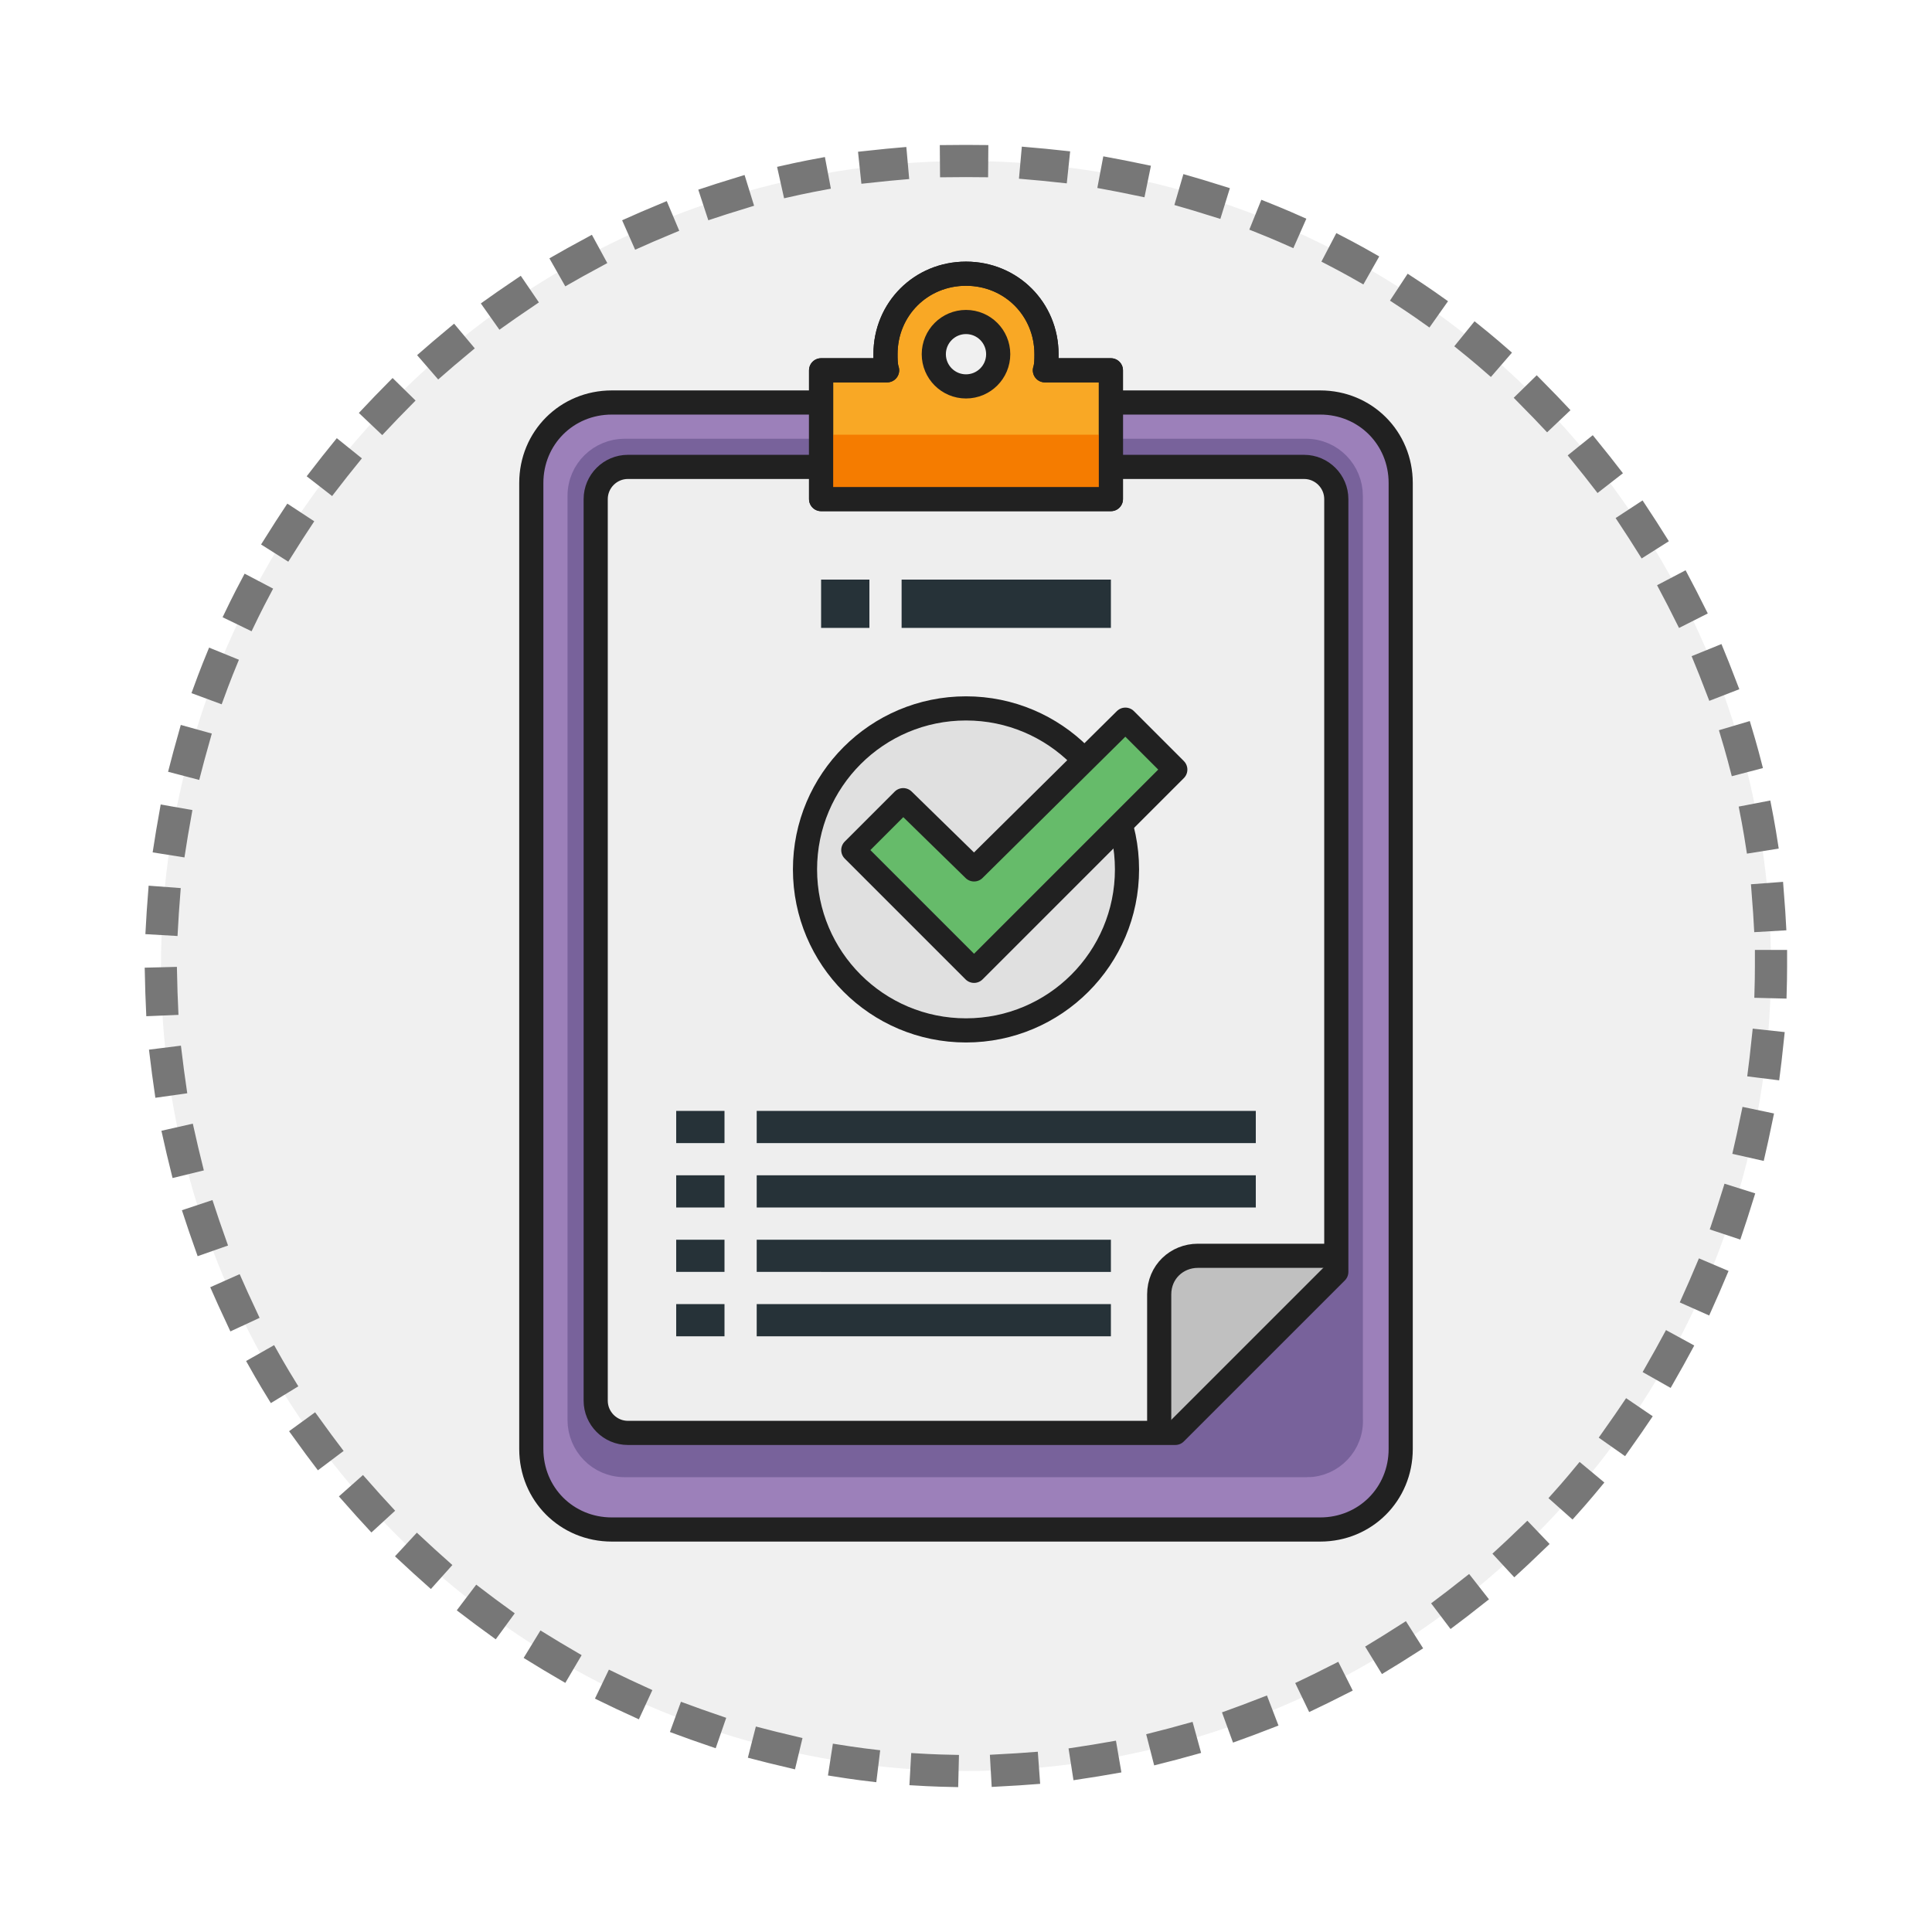 <svg xmlns="http://www.w3.org/2000/svg" id="Layer_1" x="0" y="0" version="1.1" viewBox="0 0 120 120" xml:space="preserve"><style>.st3{fill:#eee}.st12{fill:#263238}</style><g id="Reporting"><circle id="back_x5F_circle_42_" cx="60" cy="60" r="50" fill="#f0f0f0" stroke="#777" stroke-dasharray="1,4" stroke-linecap="square" stroke-width="2"/><g id="pic_38_"><path fill="#9c80ba" stroke="#212121" stroke-linecap="square" stroke-width="1.5" d="M82 95H38c-2.8 0-5-2.2-5-5V30c0-2.8 2.2-5 5-5h44c2.8 0 5 2.2 5 5v60c0 2.8-2.2 5-5 5z"/><path fill="#78629b" stroke="#78629b" stroke-width="1.5" d="M81.2 91H38.8c-1.6 0-2.8-1.3-2.8-2.8V30.8c0-1.6 1.3-2.8 2.8-2.8h42.3c1.6 0 2.8 1.3 2.8 2.8v57.3c.1 1.6-1.2 2.9-2.7 2.9z"/><g id="copy_3_"><path id="page_10_" d="M81 29c1.1 0 2 .9 2 2v48L73 89H39c-1.1 0-2-.9-2-2V31c0-1.1.9-2 2-2h42z" class="st3"/><path id="corner_6_" fill="silver" stroke="#212121" stroke-miterlimit="10" stroke-width="1.5" d="M72 89v-8.6c0-1.4 1.1-2.4 2.4-2.4H83"/><path id="page_9_" fill="none" stroke="#212121" stroke-linecap="round" stroke-linejoin="round" stroke-miterlimit="10" stroke-width="1.5" d="M81 29c1.1 0 2 .9 2 2v48L73 89H39c-1.1 0-2-.9-2-2V31c0-1.1.9-2 2-2h42z"/></g><path fill="#f9a825" stroke="#212121" stroke-linecap="round" stroke-linejoin="round" stroke-width="1.5" d="M64.9 23c.1-.3.1-.7.1-1 0-2.8-2.2-5-5-5s-5 2.2-5 5c0 .3 0 .7.1 1H51v8h18v-8h-4.1z"/><path fill="#f57c00" d="M51 27h18v4H51z"/><path fill="none" stroke="#212121" stroke-linecap="round" stroke-linejoin="round" stroke-width="1.5" d="M64.9 23c.1-.3.1-.7.1-1 0-2.8-2.2-5-5-5s-5 2.2-5 5c0 .3 0 .7.1 1H51v8h18v-8h-4.1z"/><circle cx="60" cy="22" r="2" fill="#f0f0f0" stroke="#212121" stroke-linecap="round" stroke-linejoin="round" stroke-width="1.5"/><circle cx="60" cy="54" r="10" fill="#e0e0e0" stroke="#212121" stroke-width="1.5"/><path fill="#66bb6a" stroke="#212121" stroke-linejoin="round" stroke-width="1.5" d="M69.9 44.7L60.5 54l-4.4-4.3-3.1 3.1 4.4 4.4 3.1 3.1 3.1-3.1 9.4-9.4z"/><path id="headline_8_" d="M51 36h18v3H51z" class="st12"/><path id="headline_6_" d="M42 69h36v2H42z" class="st12"/><path id="headline_7_" d="M42 73h36v2H42z" class="st12"/><path id="headline_3_" d="M42 77h27v2H42z" class="st12"/><path id="headline_4_" d="M42 81h27v2H42z" class="st12"/><path d="M45 68h2v16h-2zM54 35h2v5h-2z" class="st3"/></g></g></svg>